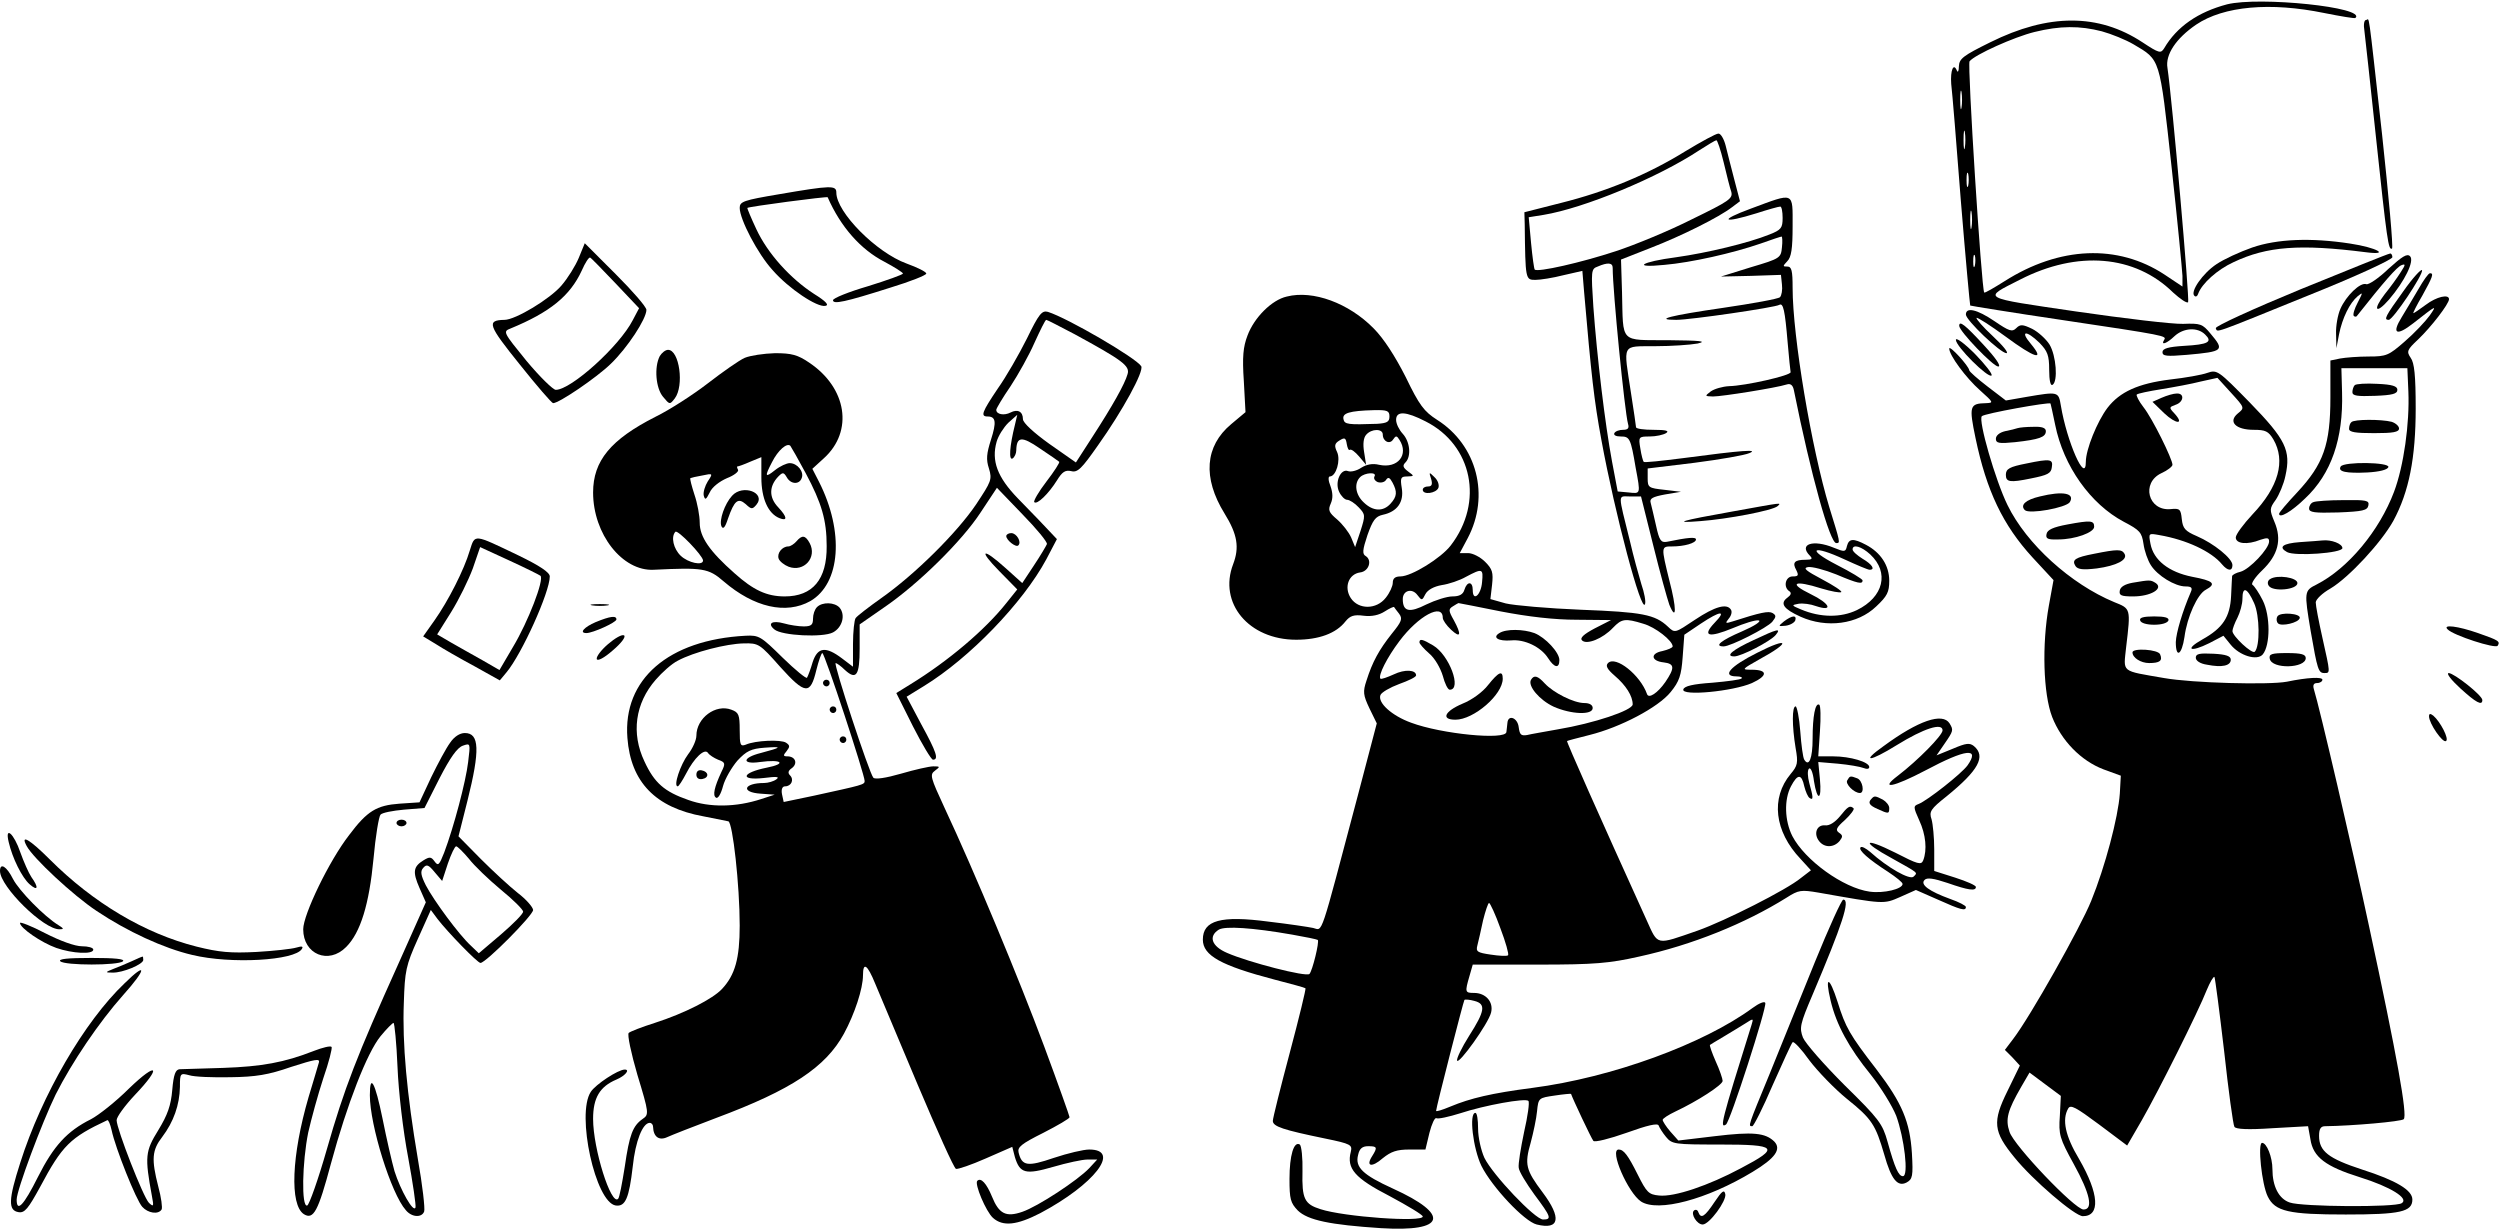 <svg width="2440" height="1200" viewBox="0 0 2440 1200" fill="none" xmlns="http://www.w3.org/2000/svg">
<path d="M2173.66 4.222C2145.37 11.702 2124.55 26.011 2112.2 47.149C2108.94 52.352 2107.32 52.027 2091.06 41.295C2048.13 13.003 1999.35 13.003 1942.44 41.295C1916.1 54.304 1912.2 57.23 1911.87 64.71C1911.87 69.263 1910.89 71.214 1909.92 68.938C1906.67 60.808 1903.41 68.613 1904.39 81.946C1905.37 89.751 1909.59 141.133 1913.82 196.417C1918.37 252.027 1922.6 297.556 1922.93 298.206C1923.58 298.531 1963.25 305.035 2011.71 312.19C2114.15 327.474 2114.8 327.8 2112.2 331.702C2108.62 337.556 2114.8 335.279 2122.28 328.125C2131.06 319.995 2144.72 319.019 2152.2 326.499C2159.67 333.653 2155.45 336.255 2131.71 337.556C2116.1 338.531 2110.57 340.157 2110.57 343.735C2110.57 347.637 2114.8 347.962 2134.31 346.336C2170.41 343.084 2171.38 342.109 2157.4 325.523C2149.59 316.092 2147.64 315.442 2130.73 316.092C2120.33 316.417 2073.82 310.889 2026.67 304.06C1931.71 290.076 1934.63 291.702 1971.71 272.84C2027.64 244.222 2083.58 248.775 2120.98 285.523C2127.8 291.702 2134.31 296.255 2135.61 294.954C2137.24 293.003 2120 96.58 2115.45 66.336C2113.17 53.328 2123.9 37.393 2143.41 24.06C2170.41 5.848 2215.94 1.946 2268.29 12.678C2284.55 15.93 2298.21 18.206 2298.86 17.556C2310.24 7.149 2205.2 -3.582 2173.66 4.222ZM2051.38 30.564C2060.81 33.166 2074.47 38.694 2082.28 43.247C2108.62 58.856 2107.64 55.279 2119.35 161.946C2125.2 214.954 2129.76 263.409 2130.08 269.263V279.67L2112.52 267.962C2066.99 238.044 2010.08 240.32 1956.42 274.466C1946.02 280.97 1937.24 286.174 1936.59 285.523C1933.98 282.271 1920 62.759 1922.28 59.832C1927.48 53.328 1965.85 36.092 1985.69 31.214C2010.73 25.035 2029.92 25.035 2051.38 30.564ZM1914.47 104.71C1913.82 108.938 1913.17 105.686 1913.17 97.556C1913.17 89.426 1913.82 86.174 1914.47 90.076C1915.12 94.304 1915.12 100.808 1914.47 104.71ZM1917.72 143.735C1917.07 147.962 1916.42 144.71 1916.42 136.58C1916.42 128.45 1917.07 125.198 1917.72 129.1C1918.37 133.328 1918.37 139.832 1917.72 143.735ZM1920.98 181.133C1920 184.385 1919.35 181.783 1919.35 175.604C1919.35 169.426 1920 166.824 1920.98 169.751C1921.63 173.003 1921.63 178.206 1920.98 181.133ZM1924.23 221.783C1923.58 226.011 1922.93 222.759 1922.93 214.629C1922.93 206.499 1923.58 203.247 1924.23 207.149C1924.88 211.377 1924.88 217.881 1924.23 221.783ZM1927.48 259.182C1926.5 262.434 1925.85 260.483 1925.85 255.279C1925.85 249.751 1926.5 247.474 1927.48 249.426C1928.13 251.702 1928.13 256.255 1927.48 259.182Z" fill="black"/>
<path d="M2307.64 29.91C2308.29 35.764 2313.5 81.618 2318.7 131.699C2329.76 235.764 2331.06 244.545 2334.63 242.593C2335.94 241.618 2331.38 191.536 2324.88 131.049C2310.57 2.919 2312.85 19.504 2309.27 19.504C2307.32 19.504 2306.67 24.382 2307.64 29.91Z" fill="black"/>
<path d="M1644.88 147.636C1608.13 170.4 1567.8 186.985 1523.58 198.042L1487.8 207.148L1488.13 219.18C1488.78 272.839 1488.78 273.164 1498.54 273.164C1503.41 273.164 1515.77 271.213 1525.85 268.611L1544.39 264.384L1546.02 284.221C1553.17 366.823 1555.77 390.562 1562.93 429.262C1576.26 502.107 1602.28 599.668 1605.53 589.587C1606.5 587.31 1604.88 578.53 1601.95 570.075C1599.35 561.294 1594.15 542.758 1590.89 528.449C1578.86 479.993 1578.86 484.546 1590.89 484.546H1601.63L1613.66 532.676C1620.16 559.018 1627.32 584.709 1629.27 590.237C1636.42 607.473 1636.42 593.489 1629.27 566.497C1621.14 533.327 1621.14 533.327 1631.87 533.327C1643.9 533.327 1655.28 530.075 1655.28 526.497C1655.28 523.896 1647.48 524.546 1626.99 528.774C1621.14 529.749 1619.51 527.798 1616.26 512.839C1614.31 503.733 1611.71 493.652 1611.06 490.725C1609.76 486.497 1613.01 484.871 1625.04 482.595L1640.65 479.993L1624.39 478.042C1609.11 476.416 1608.13 475.766 1608.13 466.985V457.229L1653.66 451.701C1679.02 448.449 1703.09 444.221 1707.32 442.27C1717.07 438.367 1701.14 439.343 1642.6 447.148C1622.11 449.749 1604.88 451.701 1604.23 450.725C1603.58 450.075 1601.95 444.221 1600.98 437.717C1599.02 426.335 1599.35 426.01 1610.08 426.01C1616.26 426.01 1623.41 424.384 1626.02 422.758C1629.59 420.481 1626.02 419.506 1613.98 419.506C1604.55 419.506 1596.75 418.53 1596.75 416.904C1596.75 415.603 1594.47 400.644 1591.87 383.733C1584.39 334.302 1582.11 338.205 1615.61 337.88C1631.22 337.88 1649.76 336.579 1656.91 335.278C1666.67 333.002 1659.51 332.351 1628.62 332.026C1580.16 331.701 1584.39 335.928 1583.09 285.197L1582.11 253.327L1611.06 241.945C1641.3 230.237 1677.72 212.026 1690.41 202.27L1698.21 196.416L1692.68 175.278C1689.76 163.896 1685.85 148.936 1684.23 142.107C1682.6 135.603 1679.35 130.075 1677.07 130.4C1674.8 130.4 1660.49 138.205 1644.88 147.636ZM1682.28 158.367C1685.2 170.725 1688.46 183.733 1689.76 187.31C1691.38 193.815 1687.48 196.416 1651.38 213.977C1629.59 225.034 1595.77 239.018 1576.91 245.197C1543.41 256.254 1500.49 266.01 1497.89 263.083C1497.24 262.432 1495.61 250.725 1494.31 237.067L1492.03 212.026L1506.34 209.749C1546.02 203.245 1618.21 173.327 1658.54 146.66C1666.67 141.457 1674.15 136.904 1675.12 136.904C1676.1 136.579 1679.35 146.335 1682.28 158.367ZM1573.98 261.457C1573.98 283.896 1585.69 401.945 1588.94 413.652C1590.24 417.88 1588.94 419.506 1584.07 419.506C1580.49 419.506 1576.59 420.806 1575.61 422.758C1574.63 424.709 1577.24 426.01 1581.79 426.01C1590.57 426.01 1591.54 427.636 1596.42 456.579C1601.3 482.595 1601.3 481.945 1589.59 480.644L1578.86 479.668L1573.33 450.4C1566.5 413.977 1558.7 348.286 1555.12 299.506C1552.85 264.384 1552.85 262.432 1559.35 260.156C1569.11 255.928 1573.98 256.254 1573.98 261.457Z" fill="black"/>
<path d="M760.326 189.586C725.529 195.44 721.952 196.741 721.952 202.919C721.952 213.976 739.513 247.797 754.147 263.732C769.757 281.619 797.399 300.155 805.529 298.529C809.431 297.879 806.505 294.302 794.472 286.822C771.383 271.862 749.269 247.472 738.212 223.732C733.009 212.675 729.106 203.245 729.431 202.919C730.732 201.619 807.155 191.537 807.805 192.513C820.488 221.456 840 243.57 863.415 255.602C873.171 260.806 881.301 266.009 881.301 266.984C881.301 267.96 866.017 273.488 847.155 279.342C828.293 284.871 813.009 291.049 813.009 293.001C813.009 297.228 824.391 294.952 869.269 280.643C888.456 274.789 904.065 268.61 904.065 266.984C904.065 265.358 895.61 261.131 884.878 257.228C855.285 246.497 816.261 207.147 816.261 187.96C816.261 180.806 811.383 180.806 760.326 189.586Z" fill="black"/>
<path d="M1708.94 203.566C1677.07 215.274 1680.98 218.526 1714.47 208.119C1725.53 204.542 1735.94 201.615 1737.56 201.615C1738.86 201.615 1739.84 206.493 1739.84 212.672C1739.84 222.428 1738.54 224.379 1726.83 228.932C1706.67 237.062 1666.34 246.818 1636.1 251.046C1601.3 255.599 1592.2 261.778 1624.39 258.526C1650.73 256.249 1691.06 247.143 1718.37 237.713C1729.11 233.81 1738.21 230.883 1738.86 230.883C1739.51 230.883 1739.84 235.761 1739.19 241.29C1738.21 251.696 1737.56 252.347 1708.94 260.802L1679.68 269.908L1708.94 269.257L1738.21 268.282L1739.19 277.713C1739.84 282.916 1738.86 288.444 1737.24 290.07C1735.61 291.696 1710.57 296.249 1681.63 300.477C1630.24 307.956 1613.66 312.184 1636.1 312.184C1649.76 312.184 1732.36 300.152 1736.59 297.55C1740.49 295.274 1742.11 303.078 1744.72 333.973C1746.02 348.932 1747.32 361.94 1747.64 363.241C1747.97 366.493 1703.41 376.574 1687.48 376.9C1681.3 377.225 1673.17 379.501 1669.59 382.103C1663.74 386.656 1663.74 386.656 1671.87 386.981C1680.65 386.981 1733.66 378.526 1743.74 375.274C1747.64 373.973 1749.92 375.924 1750.89 381.127C1767.48 463.729 1786.02 530.07 1792.2 530.07C1796.42 530.07 1796.1 529.745 1785.37 494.948C1768.13 438.038 1749.59 328.444 1749.59 280.965C1749.59 264.054 1748.62 260.152 1744.39 260.152C1739.84 260.152 1739.84 259.826 1744.39 254.948C1748.29 251.046 1749.59 242.916 1749.59 220.802C1749.59 186.656 1751.87 187.631 1708.94 203.566Z" fill="black"/>
<path d="M2198.05 241.614C2186.02 245.842 2170.41 252.997 2163.25 257.875C2149.92 266.655 2137.24 284.866 2141.79 288.769C2143.09 290.07 2144.72 289.094 2145.37 286.818C2148.94 276.736 2164.23 263.078 2179.84 255.923C2212.68 240.314 2244.88 238.037 2308.94 246.167C2333.66 249.419 2319.67 241.614 2293.66 237.712C2255.61 231.858 2222.44 233.159 2198.05 241.614Z" fill="black"/>
<path d="M564.878 251.7C561.626 259.505 554.147 271.537 547.968 278.692C536.911 291.7 503.09 312.187 492.358 312.187C474.472 312.513 476.423 317.391 507.317 355.765C523.903 376.578 538.537 393.488 539.838 393.488C545.691 393.488 582.439 368.448 596.098 355.114C612.358 339.505 630.895 311.212 630.895 302.431C630.895 299.505 617.236 283.895 600.976 267.635L570.732 237.391L564.878 251.7ZM600.651 276.415L623.74 300.805L617.561 312.513C604.553 337.879 557.399 380.48 542.439 380.48C539.838 380.48 526.829 367.797 513.821 352.187C491.057 324.22 490.732 323.57 498.212 320.643C536.911 304.708 556.423 288.773 567.805 264.057C571.057 256.578 574.634 251.049 575.935 251.374C576.911 251.7 587.968 263.082 600.651 276.415Z" fill="black"/>
<path d="M2245.53 282.268C2199.02 301.455 2161.95 318.366 2162.6 320.317C2164.55 324.544 2157.4 327.146 2252.68 288.447C2298.21 270.236 2334.96 253.325 2334.96 251.049C2334.96 249.097 2333.98 247.146 2332.68 247.471C2331.06 247.471 2292.03 263.406 2245.53 282.268Z" fill="black"/>
<path d="M2331.06 262.426C2321.63 271.532 2311.87 278.036 2309.59 277.385C2303.74 275.109 2289.76 288.767 2284.23 301.45C2281.63 307.304 2279.68 318.361 2280 325.84L2280.33 339.824L2282.93 326.166C2286.18 310.231 2293.33 295.597 2301.14 289.093C2306.34 284.865 2306.34 285.19 2301.14 295.271C2297.89 301.45 2296.26 306.979 2297.24 308.28C2298.21 309.255 2299.51 309.255 2300.16 308.605C2326.83 274.784 2339.51 260.475 2343.74 258.849C2347.97 257.223 2347.97 258.198 2343.09 265.678C2339.84 270.881 2333.01 280.312 2327.48 287.141C2315.45 302.751 2318.7 307.304 2331.71 292.345C2346.99 274.458 2356.75 254.621 2352.2 250.068C2349.27 247.141 2344.39 250.393 2331.06 262.426Z" fill="black"/>
<path d="M2345.69 284.224C2328.13 308.614 2326.18 312.191 2331.38 312.191C2335.61 312.191 2365.2 267.964 2363.9 263.736C2363.25 262.11 2354.8 271.216 2345.69 284.224Z" fill="black"/>
<path d="M2360.33 282.264C2355.45 290.719 2347.97 303.077 2344.06 309.581C2333.98 325.841 2338.86 328.443 2355.45 315.435C2378.21 297.549 2378.86 297.224 2371.38 307.955C2367.15 313.809 2356.42 325.191 2346.99 333.321C2331.38 346.98 2329.11 347.955 2311.87 347.955C2301.79 347.955 2289.11 348.931 2283.9 349.906L2274.47 351.858V387.955C2274.47 434.134 2267.64 452.996 2242.28 480.313C2232.52 490.719 2224.39 500.15 2224.39 501.451C2224.39 506.329 2236.42 499.5 2249.76 486.492C2275.45 462.427 2287.15 427.955 2285.85 383.077L2285.2 359.337H2317.4H2349.59L2350.57 382.102C2351.87 413.321 2346.02 454.947 2336.59 479.988C2322.28 518.037 2291.71 554.785 2261.14 570.394C2248.78 576.573 2248.78 577.224 2255.28 616.248C2261.79 653.646 2262.76 656.898 2268.62 656.898C2274.47 656.898 2274.47 657.224 2266.67 622.427C2263.09 606.492 2260.16 591.207 2260.16 587.955C2260.16 585.028 2266.67 578.85 2274.15 574.622C2292.36 563.89 2324.23 529.419 2335.93 508.28C2351.22 479.988 2357.72 446.817 2357.72 398.687C2357.72 366.492 2356.42 354.134 2352.85 349.256C2348.62 343.077 2349.27 341.451 2360 331.37C2372.68 319.337 2390.24 296.573 2390.24 292.02C2390.24 286.817 2378.21 289.419 2367.48 297.549C2361.3 302.102 2356.1 305.679 2355.45 305.679C2354.8 305.679 2358.7 297.874 2364.23 288.443C2374.31 270.232 2375.61 266.654 2371.71 266.654C2370.08 266.654 2365.2 273.809 2360.33 282.264Z" fill="black"/>
<path d="M1255.94 289.423C1241.3 292.675 1224.07 309.91 1217.56 327.471C1213.33 338.528 1212.36 348.284 1213.98 372.024L1215.61 402.268L1201.63 413.975C1175.94 435.439 1173.66 466.333 1195.12 501.13C1207.81 521.618 1209.76 534.301 1203.58 550.561C1188.94 588.61 1218.86 624.382 1265.04 624.382C1287.16 624.382 1304.07 618.203 1313.17 606.496C1317.72 600.967 1321.3 599.666 1331.06 600.967C1338.86 601.943 1346.02 600.317 1351.55 596.74C1356.1 593.813 1360.33 591.862 1360.65 592.512C1360.98 593.162 1363.25 596.089 1365.53 599.016C1369.11 603.894 1368.13 606.496 1358.37 618.528C1346.02 634.138 1339.51 645.845 1333.66 664.382C1330.08 675.114 1330.41 678.366 1336.59 691.374L1343.74 706.008L1325.2 776.577C1287.48 918.691 1291.38 907.959 1281.63 905.683C1277.07 904.707 1257.56 901.78 1238.05 899.504C1191.55 893.325 1173.98 898.203 1173.98 917.065C1173.98 932.675 1191.87 942.431 1243.9 956.089C1260.16 960.317 1273.5 963.894 1274.15 964.545C1274.8 964.87 1267.97 993.162 1258.86 1027.31C1249.76 1061.46 1242.28 1091.37 1242.28 1093.98C1242.28 1099.5 1252.36 1102.76 1293.33 1111.21C1318.7 1116.41 1320 1117.39 1318.37 1124.22C1314.15 1140.48 1322.28 1149.91 1356.42 1167.47C1373.98 1176.9 1388.62 1185.68 1388.62 1187.31C1388.62 1193.16 1311.55 1187.63 1288.78 1180.15C1273.17 1175.28 1270.57 1170.07 1271.22 1143.41C1271.55 1130.07 1270.24 1118.37 1268.62 1117.06C1262.76 1113.49 1258.54 1127.8 1258.54 1150.56C1258.54 1170.4 1259.51 1173.98 1266.67 1181.46C1276.42 1190.89 1297.89 1195.44 1347.97 1198.69C1411.06 1202.59 1415.94 1185.68 1359.35 1159.99C1330.08 1146.66 1322.28 1139.18 1325.53 1127.15C1326.83 1120.97 1329.76 1118.69 1335.29 1118.69C1344.07 1118.69 1344.72 1119.67 1339.19 1128.45C1332.68 1138.53 1338.86 1139.83 1349.59 1130.4C1357.72 1123.89 1363.25 1121.94 1375.61 1121.94H1391.22L1395.12 1105.68C1397.4 1096.9 1400.33 1090.4 1401.95 1091.37C1403.58 1092.35 1413.98 1090.07 1425.37 1086.5C1449.11 1078.69 1488.78 1071.54 1491.71 1074.46C1493.01 1075.76 1491.06 1089.42 1487.48 1105.03C1484.23 1120.64 1481.63 1136.25 1482.28 1139.83C1482.6 1143.41 1489.76 1155.11 1497.56 1165.85C1513.82 1187.63 1514.8 1190.24 1506.02 1190.24C1498.21 1190.24 1456.91 1146.66 1448.78 1130.07C1445.53 1122.92 1442.6 1110.24 1442.6 1101.46C1442.6 1093 1441.63 1086.17 1440 1086.17C1433.5 1086.17 1437.72 1120.97 1445.85 1137.88C1456.26 1158.69 1487.81 1192.19 1499.84 1195.11C1522.28 1200.64 1524.23 1188.61 1505.69 1163.89C1489.11 1141.78 1487.81 1136.58 1493.98 1115.11C1496.59 1105.36 1499.51 1091.7 1500.16 1084.54C1501.46 1071.54 1501.79 1071.54 1517.4 1069.26C1525.85 1067.96 1533.33 1067.31 1533.33 1067.63C1534.96 1072.51 1553.17 1111.21 1555.12 1113.49C1556.42 1115.11 1570.73 1111.54 1587.32 1105.68C1608.13 1098.2 1617.89 1095.93 1618.86 1098.53C1619.51 1100.48 1622.76 1105.68 1626.02 1109.59C1631.87 1116.74 1634.15 1117.06 1678.7 1117.06C1734.96 1117.06 1737.56 1119.99 1699.19 1140.15C1667.64 1157.06 1634.15 1168.45 1619.19 1166.82C1609.11 1165.85 1607.16 1163.89 1598.37 1146.33C1588.94 1127.47 1584.72 1121.94 1579.84 1121.94C1570.41 1121.94 1588.94 1164.22 1601.63 1172.67C1618.21 1183.41 1666.02 1170.72 1710.57 1143.73C1732.68 1130.4 1738.86 1121.62 1731.71 1114.14C1722.93 1105.68 1711.22 1104.38 1673.5 1108.93L1638.05 1113.16L1630.24 1104.38C1626.02 1099.5 1622.76 1094.3 1622.76 1093C1622.76 1091.7 1628.29 1088.12 1635.12 1084.87C1656.59 1074.79 1681.3 1058.85 1681.3 1054.95C1681.3 1053 1678.37 1044.22 1674.47 1035.76C1670.89 1027.63 1668.29 1020.15 1668.94 1019.83C1669.27 1019.5 1675.77 1015.6 1682.93 1011.37C1690.08 1007.15 1699.51 1001.29 1703.74 998.691C1711.22 993.813 1711.55 993.813 1709.59 999.992C1679.68 1095.6 1678.37 1101.46 1684.55 1097.55C1688.46 1095.28 1724.55 983.406 1722.93 978.853C1722.28 976.902 1716.75 979.179 1710.57 983.732C1662.76 1018.85 1573.33 1051.7 1495.61 1061.78C1455.61 1066.98 1435.12 1071.86 1415.61 1079.99C1407.81 1083.24 1401.63 1085.19 1401.63 1084.22C1401.63 1080.97 1428.29 977.227 1429.27 975.927C1429.92 975.276 1434.47 975.601 1439.03 976.902C1450.41 979.829 1449.43 986.658 1433.82 1011.05C1426.67 1022.43 1421.46 1033.16 1422.11 1035.11C1423.42 1039.67 1452.68 999.016 1455.29 988.284C1457.89 977.878 1450.08 969.097 1438.7 969.097C1429.92 969.097 1429.59 968.447 1434.15 952.837L1437.4 941.455H1501.46C1556.75 941.455 1570.73 940.154 1599.68 933.65C1651.71 922.268 1703.09 901.455 1743.74 876.089C1755.45 868.61 1757.72 868.284 1774.96 871.211C1839.35 882.593 1838.37 882.593 1854.63 875.439L1869.92 868.61L1891.38 878.04C1913.82 888.122 1918.7 889.423 1918.7 885.195C1918.7 883.894 1911.87 880.317 1903.42 877.39C1882.93 869.91 1873.82 863.406 1878.37 858.853C1880.65 856.252 1887.16 857.227 1900.81 861.78C1921.3 868.935 1928.46 869.91 1928.46 865.683C1928.46 864.057 1919.35 860.154 1908.29 856.577L1887.81 850.073V828.935C1887.81 817.553 1886.5 804.219 1885.2 799.666C1882.6 792.187 1884.23 789.585 1899.84 777.227C1931.06 751.862 1938.54 738.203 1926.5 728.122C1922.28 724.87 1919.02 725.195 1906.02 730.723L1890.08 737.227L1897.89 725.845C1906.67 713.162 1906.67 712.512 1902.76 706.008C1895.94 695.276 1872.52 703.081 1838.05 728.447C1815.61 744.382 1824.72 743.732 1851.38 727.146C1877.72 710.886 1895.94 705.032 1895.94 712.837C1895.94 717.715 1871.87 742.106 1852.36 757.065C1833.82 771.049 1847.81 768.447 1879.35 751.862C1919.02 730.723 1932.68 729.423 1920.33 746.984C1914.47 755.114 1880.98 781.455 1872.52 784.707C1867.32 786.658 1867.32 787.634 1873.17 800.642C1879.68 814.626 1880.98 829.585 1877.07 839.666C1875.12 844.545 1871.87 843.569 1849.76 832.187C1818.54 816.577 1815.94 821.13 1846.5 837.715C1873.17 852.675 1871.87 851.374 1867.64 855.601C1864.07 859.179 1842.28 846.821 1825.37 831.536C1821.14 827.959 1816.91 825.683 1815.94 826.984C1813.33 829.585 1823.74 838.691 1842.93 851.049C1850.73 856.252 1856.91 861.13 1856.91 862.756C1856.91 867.634 1838.7 872.187 1824.72 870.236C1799.03 866.658 1761.63 839.666 1749.27 815.927C1741.79 800.967 1741.14 780.479 1747.97 767.471C1754.47 755.114 1758.37 755.114 1760.98 767.471C1762.28 772.675 1764.55 777.878 1766.18 778.853C1770.08 781.455 1769.76 778.203 1765.85 764.219C1764.23 758.04 1763.9 751.862 1765.53 750.236C1767.16 748.61 1769.43 753.813 1770.41 762.268C1773.66 782.756 1778.21 781.13 1776.26 760.642L1774.63 743.732L1793.82 745.358C1804.23 746.333 1815.61 748.284 1818.86 749.585C1822.11 750.886 1824.39 750.561 1824.39 748.61C1824.39 743.732 1805.85 738.203 1789.27 738.203H1774.63L1776.26 713.813C1777.24 700.154 1776.91 688.447 1775.61 687.797C1771.71 685.52 1769.11 698.853 1769.11 720.967C1769.11 740.154 1765.53 748.935 1760.98 741.455C1759.68 739.504 1758.05 727.146 1757.07 713.813C1756.1 700.479 1753.82 689.423 1752.52 689.423C1748.94 689.423 1748.94 708.284 1752.52 730.073C1755.12 744.707 1754.47 747.309 1747.64 755.439C1728.13 778.853 1731.71 811.374 1757.4 838.366L1767.48 849.423L1757.72 856.902C1744.07 868.284 1683.58 898.853 1656.91 908.284C1615.61 922.593 1618.54 923.244 1607.16 898.203C1560.33 795.114 1528.78 723.894 1529.43 723.244C1529.76 722.919 1539.51 720.317 1551.22 717.39C1581.46 709.91 1618.54 690.398 1630.57 675.439C1639.03 665.032 1640.98 659.179 1642.28 641.292L1643.9 619.504L1659.84 608.772C1679.35 595.764 1685.53 595.439 1673.5 607.797C1660.81 621.13 1667.64 622.756 1691.38 613C1702.11 608.447 1713.5 604.87 1716.42 605.52C1719.68 606.171 1712.2 611.049 1700.16 616.252C1679.68 625.032 1672.52 630.886 1682.28 630.886C1689.11 630.886 1724.88 612.675 1729.76 606.821C1733.66 601.943 1733.66 600.642 1730.08 598.366C1726.18 596.089 1718.37 597.715 1691.06 606.496C1683.9 608.772 1683.58 608.447 1687.16 603.894C1689.76 600.967 1690.73 597.065 1689.43 595.114C1685.53 588.61 1673.82 591.862 1654.31 604.87C1634.8 617.878 1634.8 618.203 1627.97 611.699C1615.29 599.666 1602.6 597.39 1543.09 595.114C1510.89 593.813 1477.72 590.886 1469.59 588.935L1454.63 584.707L1456.26 570.723C1457.56 558.691 1456.59 555.439 1449.43 548.284C1444.88 543.732 1437.4 539.829 1432.85 539.829H1424.72L1432.52 525.195C1454.31 483.894 1441.63 434.463 1402.6 409.748C1389.92 401.618 1385.37 395.764 1372.03 368.122C1361.63 347.634 1350.57 330.398 1340.49 320.317C1316.42 295.927 1281.63 282.918 1255.94 289.423ZM1356.1 406.496C1356.1 411.699 1353.82 413 1344.07 413.65C1315.77 414.626 1312.2 414.301 1311.22 409.097C1309.92 403.244 1316.75 400.967 1340.81 400.317C1354.15 399.992 1356.1 400.967 1356.1 406.496ZM1391.55 411.374C1437.07 434.463 1448.46 490.073 1415.94 532.349C1406.5 544.707 1377.56 562.593 1366.83 562.593C1361.63 562.593 1359.35 564.545 1359.35 568.772C1359.35 572.024 1356.42 578.528 1352.52 583.406C1343.42 595.114 1325.85 595.114 1318.37 583.732C1311.55 573.325 1316.1 560.317 1327.48 558.691C1335.94 557.715 1339.51 546.984 1333.01 542.756C1329.43 540.805 1329.76 536.902 1334.63 522.268C1339.84 507.634 1342.44 504.057 1349.59 502.431C1363.58 499.504 1370.41 490.073 1368.13 476.414C1366.5 466.333 1367.16 465.032 1373.33 465.032C1380.49 464.707 1380.49 464.707 1374.31 460.154C1369.11 456.252 1368.78 454.301 1371.71 451.374C1377.56 445.52 1376.26 431.211 1369.11 423.406C1365.53 419.504 1362.6 413.65 1362.6 409.748C1362.6 400.967 1372.03 401.292 1391.55 411.374ZM1349.59 424.057C1349.59 430.886 1356.42 434.138 1359.68 428.935C1362.28 425.032 1363.25 425.032 1365.85 429.26C1375.29 443.894 1364.23 457.553 1346.02 453.65C1339.51 452.024 1333.66 453.325 1328.46 456.577C1324.23 459.504 1318.37 460.805 1315.77 459.829C1308.62 456.902 1302.44 470.561 1306.99 479.992C1308.94 484.219 1312.52 487.797 1314.8 487.797C1317.07 487.797 1322.28 491.049 1326.18 495.276C1332.68 502.105 1332.68 503.081 1327.81 518.366L1322.6 533.975L1318.7 524.545C1316.42 519.341 1310.24 511.536 1305.04 506.984C1296.91 500.154 1295.94 497.878 1298.86 491.374C1301.14 486.171 1300.81 480.967 1298.54 474.463C1296.26 468.935 1296.26 465.032 1297.89 465.032C1304.07 465.032 1308.62 449.097 1305.04 441.292C1302.11 435.114 1302.44 432.837 1307.32 429.91C1312.52 426.658 1313.5 427.309 1314.47 433.488C1315.12 437.39 1316.42 439.992 1317.4 439.016C1318.7 438.04 1322.6 440.967 1326.5 445.52L1333.33 453.65L1331.38 441.292C1330.08 433.488 1330.73 427.309 1333.33 424.382C1338.54 418.203 1349.59 418.203 1349.59 424.057ZM1341.46 465.032C1340.49 466.984 1341.79 469.26 1344.72 470.561C1347.97 471.536 1351.55 470.561 1352.85 468.284C1354.8 465.358 1356.42 466.008 1359.03 470.886C1363.9 479.992 1363.58 484.545 1357.07 491.699C1349.92 499.504 1340.16 499.179 1331.06 490.398C1322.93 482.919 1321.3 471.862 1327.48 465.683C1332.03 461.13 1344.39 460.479 1341.46 465.032ZM1446.5 568.122C1445.53 580.805 1437.4 587.634 1437.4 575.927C1437.4 567.146 1431.87 567.146 1429.27 575.601C1427.97 580.154 1424.39 582.105 1417.56 582.105C1412.36 582.105 1400.98 585.683 1392.2 589.91C1375.61 598.366 1369.11 597.065 1369.11 584.707C1369.11 576.252 1378.21 573.65 1383.42 580.805C1387.64 586.333 1387.97 586.333 1391.22 579.829C1393.5 575.601 1399.68 572.349 1407.16 571.049C1413.98 570.073 1424.72 566.496 1430.89 562.919C1446.83 554.463 1447.81 554.788 1446.5 568.122ZM1464.72 596.74C1491.71 601.943 1517.07 604.87 1538.86 604.87L1572.36 605.195L1556.42 613.325C1545.37 619.179 1541.79 622.756 1544.07 625.032C1548.62 629.585 1564.23 623.406 1574.31 612.675C1582.76 603.894 1586.02 603.244 1603.9 608.772C1615.61 612.024 1632.52 625.358 1632.52 630.886C1632.52 632.187 1627.97 634.138 1622.44 635.439C1610.41 637.715 1611.38 645.195 1623.74 646.496C1634.47 647.797 1634.8 651.699 1625.37 665.683C1617.89 676.414 1609.11 682.268 1607.48 677.39C1600.98 658.853 1576.91 639.666 1569.43 647.146C1566.83 649.748 1568.46 653 1575.94 659.504C1586.99 668.935 1593.5 679.341 1593.5 687.471C1593.5 693.325 1555.45 706.008 1520.33 711.862C1507.97 714.138 1494.31 716.414 1490.41 717.39C1484.55 718.366 1483.25 717.065 1482.28 709.91C1481.3 700.479 1471.87 696.902 1471.22 705.683C1470.89 708.284 1470.57 712.512 1470.24 714.463C1469.59 722.593 1406.83 716.414 1377.24 705.358C1358.37 698.528 1344.39 685.845 1347.32 678.366C1348.29 675.764 1356.75 670.886 1365.53 667.634C1374.63 664.382 1382.11 660.805 1382.11 659.179C1382.11 653.65 1371.06 653 1360.33 658.203C1353.82 661.13 1348.29 663.081 1347.32 662.431C1344.72 659.504 1353.82 641.618 1365.85 625.683C1384.39 600.967 1408.13 588.284 1408.13 602.919C1408.13 605.195 1411.71 610.398 1416.26 614.626C1425.69 623.406 1426.67 619.504 1418.86 605.195C1413.66 596.089 1413.66 594.463 1417.89 591.862C1420.49 590.236 1423.09 588.61 1423.42 588.61C1423.74 588.61 1442.28 592.187 1464.72 596.74ZM1464.39 906.008C1469.59 919.666 1472.85 931.374 1471.87 932.349C1470.89 933.325 1463.42 933 1454.96 931.699C1441.63 929.748 1440.33 928.772 1441.95 922.593C1442.93 918.691 1445.53 907.634 1447.48 898.203C1449.76 889.097 1452.36 881.292 1453.33 881.292C1454.31 881.292 1459.51 892.349 1464.39 906.008ZM1261.14 912.187C1274.15 914.463 1285.2 916.74 1286.18 917.39C1287.81 919.341 1280.98 947.309 1278.05 950.561C1275.12 953.813 1218.54 939.179 1197.72 930.073C1182.44 923.569 1179.19 913.813 1189.59 907.309C1195.77 903.732 1222.11 905.358 1261.14 912.187Z" fill="black"/>
<path d="M1396.75 467.305C1398.37 472.833 1397.4 474.784 1393.82 474.784C1390.89 474.784 1388.62 476.085 1388.62 478.036C1388.62 483.24 1401.63 481.614 1403.9 476.085C1404.88 473.158 1403.25 468.605 1400 465.679C1394.8 460.475 1394.47 460.475 1396.75 467.305Z" fill="black"/>
<path d="M1463.42 617.879C1456.26 622.107 1462.11 626.009 1474.8 625.034C1487.81 623.733 1503.74 631.213 1510.89 642.27C1517.07 652.026 1521.95 652.676 1521.95 644.221C1521.95 636.741 1508.29 622.107 1497.56 617.879C1486.83 613.977 1469.92 613.652 1463.42 617.879Z" fill="black"/>
<path d="M1385.37 626.985C1385.37 628.286 1389.59 633.164 1394.8 637.717C1400.33 642.27 1405.85 652.026 1408.13 659.506C1410.08 666.985 1413.01 673.164 1414.96 673.164C1426.99 673.164 1414.63 639.343 1398.7 629.912C1388.29 623.733 1385.37 623.083 1385.37 626.985Z" fill="black"/>
<path d="M1452.36 668.612C1447.16 675.442 1436.42 683.247 1427.32 686.824C1409.76 694.304 1406.18 702.434 1420.49 702.434C1438.37 702.434 1466.67 678.043 1466.67 662.434C1466.67 653.978 1462.77 655.604 1452.36 668.612Z" fill="black"/>
<path d="M1494.31 663.401C1490.73 669.255 1502.44 683.239 1516.42 689.743C1533.33 697.222 1554.47 698.198 1554.47 691.044C1554.47 688.117 1551.54 686.166 1546.34 686.166C1535.94 686.166 1516.1 676.084 1507.64 666.979C1500.81 659.499 1497.24 658.523 1494.31 663.401Z" fill="black"/>
<path d="M1002.28 330.395C994.471 346.005 981.788 368.119 973.658 379.501C958.374 402.265 956.748 406.493 963.902 406.493C972.032 406.493 972.683 412.021 967.154 429.257C962.926 442.59 962.276 448.444 965.203 457.224C968.455 467.956 967.479 469.907 952.845 492.021C934.309 519.663 893.008 560.639 860.162 583.728C847.804 592.509 836.422 601.289 835.122 603.241C833.821 604.867 832.52 616.574 832.52 628.606V650.72L821.788 642.59C805.853 630.558 798.048 631.533 793.17 646.167C791.219 652.997 788.617 659.826 787.642 661.452C786.991 662.753 776.26 653.972 763.902 641.94C742.764 621.127 740.813 619.826 727.804 620.476C652.357 624.379 607.804 663.078 612.357 720.314C615.609 763.241 639.674 788.281 686.504 796.737C697.886 799.013 708.943 801.289 710.894 801.615C715.122 802.915 721.951 864.054 721.951 903.403C721.951 935.598 717.398 951.533 704.715 965.192C695.609 974.948 668.292 988.932 639.024 998.363C626.666 1002.26 614.959 1006.82 613.658 1008.12C612.032 1009.42 615.935 1027.96 622.113 1049.09C633.496 1086.49 633.496 1087.79 627.317 1092.02C617.561 1098.85 614.309 1107.31 609.756 1138.85C607.154 1155.11 604.552 1169.09 603.252 1170.07C596.422 1176.9 578.861 1121.29 578.861 1092.02C578.861 1071.53 585.365 1060.48 601.626 1053.65C610.081 1050.07 615.284 1043.89 609.756 1043.89C603.252 1043.89 581.138 1058.53 576.585 1065.68C562.276 1087.47 581.138 1173.65 600.975 1176.57C610.406 1177.87 613.983 1169.42 617.561 1138.53C620.162 1113.48 627.317 1095.92 634.146 1095.92C636.097 1095.92 637.398 1097.87 637.398 1099.83C637.723 1109.58 643.252 1113.48 651.056 1109.91C655.284 1107.96 676.748 1099.5 699.187 1091.05C772.357 1063.73 805.853 1041.61 823.739 1008.77C834.146 989.582 842.276 964.867 842.276 951.858C842.276 938.525 846.504 941.127 854.309 960.314C858.211 969.419 876.748 1013.65 895.609 1058.53C914.471 1103.08 931.056 1140.15 933.008 1140.8C934.634 1141.45 947.967 1136.9 961.951 1130.72L987.967 1119.34L990.569 1129.42C995.447 1145.35 1000.98 1146.66 1027.97 1138.85C1041.3 1134.95 1056.26 1131.7 1061.46 1131.7H1070.89L1063.09 1140.15C1052.03 1151.86 1013.01 1177.55 997.723 1182.75C981.788 1188.28 974.959 1184.7 968.13 1167.79C962.926 1155.11 957.398 1148.93 953.821 1152.51C950.894 1155.44 962.276 1182.43 969.105 1188.61C978.861 1197.39 992.52 1195.76 1015.28 1184.05C1067.97 1156.09 1094.63 1121.94 1063.09 1121.94C1057.56 1121.94 1042.28 1125.52 1028.62 1130.07C1002.93 1138.85 997.398 1138.2 994.146 1124.87C992.845 1119.66 996.748 1116.41 1018.21 1105.68C1032.19 1098.53 1043.9 1091.7 1043.9 1090.4C1043.9 1089.42 1032.85 1058.2 1019.19 1021.45C994.471 955.11 951.219 851.045 921.951 788.606C907.967 758.363 907.317 756.086 912.52 752.184C917.723 748.281 917.723 747.956 910.894 747.956C906.991 747.956 892.683 751.208 879.349 755.111C864.715 759.338 853.983 760.964 852.357 759.013C848.455 754.785 813.008 647.143 815.609 647.143C816.585 647.143 820.813 650.07 824.715 653.972C835.772 664.054 839.024 659.176 839.024 632.834V609.419L862.439 593.159C895.935 570.395 938.861 528.119 957.073 500.151L973.008 476.086L997.723 501.777C1011.71 516.086 1022.44 529.094 1021.79 531.045C1021.14 532.672 1015.61 542.102 1009.11 551.859L997.723 569.094L981.463 554.46C958.699 533.972 954.471 536.249 975.284 557.387L992.845 575.273L982.439 588.281C961.626 614.623 925.528 645.192 888.455 667.956L874.796 676.411L891.057 708.932C900.162 726.818 908.943 741.452 910.569 741.452C916.422 741.452 914.146 734.298 899.187 706.98L884.878 679.989L901.788 669.582C946.341 642.265 998.374 588.281 1021.14 546.005L1031.54 526.167L1014.31 507.956C1004.55 497.875 995.122 488.119 993.496 486.493C973.333 465.68 967.479 449.745 972.683 431.208C974.309 425.354 979.512 417.224 984.065 412.671L992.845 404.867L990.569 414.623C985.365 435.436 984.39 449.745 988.292 447.468C990.243 446.167 991.87 442.59 991.87 439.663C992.195 426.005 997.073 425.354 1014.96 437.712C1024.72 444.216 1033.17 450.07 1033.82 450.72C1034.47 451.371 1028.94 460.151 1021.14 470.232C1013.66 479.989 1008.45 489.094 1009.43 490.07C1012.03 492.997 1023.41 481.94 1031.54 468.932C1036.75 460.476 1039.67 458.525 1045.53 459.826C1051.71 461.452 1055.61 457.55 1071.54 434.785C1095.61 400.964 1116.75 362.265 1113.82 357.387C1108.62 349.257 1042.28 310.558 1022.76 304.379C1016.91 302.753 1013.98 306.33 1002.28 330.395ZM1048.78 326.167C1095.28 351.533 1103.09 357.062 1100.49 365.192C1097.89 374.623 1085.85 396.086 1066.02 426.655L1050.08 451.371L1024.06 433.159C1009.11 422.428 998.374 412.671 998.374 409.094C998.374 401.615 993.17 399.013 986.341 402.59C980.162 405.842 972.357 404.541 972.357 399.989C972.357 398.688 978.536 388.281 986.341 376.899C993.821 365.517 1004.55 346.33 1009.76 334.297C1015.28 322.265 1020.16 312.184 1021.14 312.184C1022.11 312.184 1034.47 318.688 1048.78 326.167ZM761.626 651.045C786.016 678.037 790.894 678.363 796.748 653.972C799.024 644.867 801.626 637.387 802.601 637.387C804.878 637.387 843.902 756.086 843.902 762.265C843.902 765.842 841.951 766.167 794.471 776.574L764.878 782.753L763.252 775.273C762.276 770.395 763.577 767.468 766.178 767.468C772.357 767.468 775.284 760.964 771.057 756.737C768.78 754.46 769.105 752.184 773.008 749.582C778.861 745.029 776.26 738.2 768.455 738.2C764.227 738.2 764.227 737.224 767.804 732.997C771.057 728.769 771.057 727.468 767.154 724.867C762.276 721.615 737.235 722.59 727.804 726.818C722.601 728.769 721.951 727.143 721.951 712.509C721.951 697.55 720.975 695.273 713.821 692.672C698.536 686.818 679.674 700.802 679.674 718.037C679.674 722.265 676.097 730.395 671.544 736.249C664.065 746.33 656.91 767.468 661.463 767.468C662.439 767.468 666.016 761.94 669.593 755.111C677.398 739.826 687.804 729.745 691.057 734.948C692.357 736.899 696.91 739.826 700.813 741.452C707.967 744.054 708.292 745.029 704.065 753.485C697.235 768.119 695.284 776.574 698.861 778.525C700.813 779.826 703.739 774.623 705.691 767.143C707.642 759.989 714.146 748.932 719.674 742.428C728.455 732.997 733.008 730.72 746.341 729.745C764.227 728.444 763.252 729.419 742.439 734.948C724.227 739.501 723.902 746.33 741.788 743.728C763.252 740.802 768.13 745.354 748.292 749.257C723.902 754.135 721.626 761.94 745.365 759.338C758.048 757.712 761.3 758.037 757.723 760.639C755.122 762.59 749.593 764.216 745.691 764.216C725.853 764.216 722.601 773.322 742.439 774.623L756.097 775.598L743.089 779.826C718.374 787.956 692.683 788.281 671.87 780.802C648.455 772.672 638.699 764.216 628.943 743.078C615.935 715.761 619.837 686.493 640 663.403C646.178 656.249 655.609 647.793 661.463 644.867C677.073 636.411 708.943 628.281 725.853 627.956C740.487 627.631 741.463 628.281 761.626 651.045Z" fill="black"/>
<path d="M803.252 666.662C803.252 668.288 804.878 669.914 806.504 669.914C808.456 669.914 809.757 668.288 809.757 666.662C809.757 664.711 808.456 663.41 806.504 663.41C804.878 663.41 803.252 664.711 803.252 666.662Z" fill="black"/>
<path d="M809.756 692.674C809.756 694.3 811.382 695.926 813.008 695.926C814.959 695.926 816.26 694.3 816.26 692.674C816.26 690.723 814.959 689.422 813.008 689.422C811.382 689.422 809.756 690.723 809.756 692.674Z" fill="black"/>
<path d="M819.512 721.939C819.512 723.565 821.138 725.191 822.764 725.191C824.716 725.191 826.017 723.565 826.017 721.939C826.017 719.988 824.716 718.687 822.764 718.687C821.138 718.687 819.512 719.988 819.512 721.939Z" fill="black"/>
<path d="M679.674 756.088C679.674 759.34 681.951 760.966 685.528 760.316C692.357 759.015 691.707 753.161 684.878 751.86C681.626 751.21 679.674 752.836 679.674 756.088Z" fill="black"/>
<path d="M1918.7 306.988C1918.7 312.516 1952.52 344.711 1958.37 344.711C1960.65 344.386 1954.8 337.231 1945.04 328.126C1935.61 319.345 1928.45 311.215 1929.11 310.24C1930.08 309.589 1942.76 317.719 1957.4 328.451C1986.02 349.589 1996.42 352.841 1982.11 335.605C1971.06 322.597 1977.56 321.947 1990.57 334.63C1998.37 342.76 2000 346.662 2000 360.971C2000 371.378 2001.3 376.906 2003.25 375.605C2008.78 372.353 2006.83 346.988 2000.32 336.256C1997.07 331.053 1989.27 323.898 1983.41 320.971C1973.98 316.418 1971.71 316.418 1967.8 320.321C1963.9 324.223 1960.98 323.248 1946.67 313.492C1929.43 301.784 1918.7 299.508 1918.7 306.988Z" fill="black"/>
<path d="M1912.19 318.048C1912.19 323.251 1945.37 357.723 1950.24 357.723C1953.5 357.723 1948.29 349.918 1936.26 336.91C1917.72 316.747 1912.19 312.519 1912.19 318.048Z" fill="black"/>
<path d="M1908.94 331.698C1908.94 338.202 1940.49 369.421 1943.74 366.494C1945.04 365.194 1937.56 355.763 1927.48 345.356C1916.75 334.625 1908.94 329.096 1908.94 331.698Z" fill="black"/>
<path d="M1902.44 340.159C1902.44 346.663 1918.7 368.777 1932.68 381.135C1945.69 392.842 1946.02 393.167 1938.21 393.492C1922.28 393.818 1921.63 396.419 1928.13 427.639C1938.86 479.021 1954.8 512.517 1983.74 544.061L2004.23 566.175L1999.67 591.216C1992.85 628.939 1994.15 677.07 2002.93 699.834C2012.03 722.923 2030.89 742.435 2053.01 750.891L2069.92 757.07L2068.94 774.631C2067.32 797.72 2054.63 845.85 2040.98 879.346C2030.57 905.037 1981.79 991.866 1964.88 1013.98L1956.75 1024.71L1964.23 1032.19L1971.38 1040L1959.35 1064.71C1944.39 1094.96 1945.37 1104.39 1966.18 1129.75C1983.74 1151.54 2025.04 1186.99 2032.85 1186.99C2050.08 1186.99 2048.78 1165.2 2029.27 1131.38C2015.61 1108.61 2012.36 1092.68 2018.54 1081.95C2020.81 1077.72 2026.02 1080.65 2048.78 1097.56L2076.1 1118.05L2090.41 1093.33C2106.99 1064.39 2145.69 986.988 2153.82 966.175C2157.07 958.37 2160.33 952.842 2161.3 953.492C2161.95 954.468 2166.18 986.988 2170.73 1025.69C2174.96 1064.39 2179.51 1097.88 2180.81 1099.83C2182.44 1102.11 2193.82 1102.76 2217.89 1101.13L2252.68 1099.18L2254.96 1111.87C2257.56 1129.43 2269.92 1138.53 2303.09 1148.94C2333.33 1158.37 2351.54 1169.75 2344.07 1174.31C2337.89 1178.53 2246.5 1177.88 2234.8 1173.65C2224.06 1170.08 2217.89 1157.72 2217.89 1141.13C2217.89 1129.43 2212.36 1115.44 2207.8 1115.44C2203.25 1115.44 2207.48 1156.09 2213.33 1167.8C2220.49 1182.44 2233.82 1185.36 2289.43 1185.36C2342.76 1185.36 2354.47 1182.76 2354.47 1170.73C2354.47 1161.62 2338.86 1152.19 2305.37 1141.46C2272.52 1130.73 2263.41 1123.57 2263.41 1108.61C2263.41 1101.79 2265.04 1099.18 2269.27 1099.18C2295.93 1098.86 2343.74 1094.63 2346.02 1092.35C2349.92 1088.78 2339.51 1030.89 2312.2 904.061C2295.93 827.964 2264.07 691.053 2258.21 672.192C2257.24 668.614 2258.21 666.663 2261.46 666.663C2264.39 666.663 2266.67 665.037 2266.67 663.411C2266.67 660.484 2252.36 661.135 2231.87 665.362C2214.63 668.614 2139.51 666.663 2112.2 661.785C2069.27 654.305 2072.52 656.907 2075.12 631.541C2079.67 593.492 2079.67 594.143 2063.41 587.639C2021.14 570.078 1977.89 531.053 1959.35 493.005C1947.64 469.265 1930.41 409.752 1934.31 406.175C1936.91 403.574 2000 392.191 2001.3 393.818C2001.63 394.468 2003.58 403.899 2005.85 414.631C2013.98 454.956 2040.33 492.029 2072.85 509.265C2088.46 517.395 2090.41 519.671 2092.03 530.728C2093.01 537.883 2096.26 546.988 2099.19 551.541C2105.69 561.948 2122.93 572.354 2133.01 572.354C2138.86 572.354 2140.16 573.655 2138.21 577.883C2130.08 596.744 2123.9 617.557 2123.58 626.663C2123.58 642.923 2129.43 639.346 2132.03 621.785C2134.63 601.948 2144.72 579.834 2152.85 575.606C2163.58 569.752 2160.33 566.826 2139.51 562.923C2116.75 558.37 2101.79 546.663 2098.86 530.728C2096.91 520.322 2096.91 520.322 2107.64 522.273C2133.98 526.826 2158.37 538.208 2168.78 550.891C2174.31 557.395 2178.86 557.72 2178.86 551.541C2178.86 545.037 2160.65 530.403 2144.06 523.248C2132.68 518.37 2130.41 515.769 2129.43 506.663C2128.46 496.907 2127.48 495.931 2118.37 496.907C2096.59 498.858 2089.43 471.216 2109.59 461.785C2115.45 459.183 2120.33 455.281 2120.33 453.655C2120.33 448.126 2100.81 408.452 2092.03 397.395C2087.48 391.541 2084.55 385.687 2085.53 385.037C2086.5 384.061 2097.24 381.785 2109.59 379.834C2121.63 377.883 2139.19 374.631 2147.97 372.354L2164.23 368.777L2177.56 383.411C2190.89 398.045 2190.89 398.045 2184.06 403.574C2174.31 411.704 2182.11 419.509 2199.67 419.509C2211.06 419.509 2213.98 420.809 2218.86 428.939C2230.89 449.752 2224.06 475.118 2198.37 502.11C2189.59 511.541 2182.11 521.622 2182.11 524.549C2182.11 530.728 2193.17 532.029 2206.18 526.826C2213.01 524.549 2214.63 524.874 2214.63 528.452C2214.63 535.606 2195.45 555.769 2186.67 558.045C2182.44 559.021 2178.86 560.972 2178.54 562.273C2178.54 563.248 2177.89 572.029 2177.56 581.46C2176.59 602.273 2169.43 613.005 2149.59 624.061C2131.71 634.143 2137.56 637.07 2156.42 627.639L2170.08 620.484L2176.91 628.939C2185.69 639.996 2202.93 645.2 2208.46 638.696C2215.93 629.59 2215.93 600.972 2208.46 586.013C2204.88 578.858 2200.33 572.029 2198.37 570.728C2196.75 569.752 2200.98 563.248 2207.8 556.744C2223.41 541.785 2227.32 526.826 2219.84 509.265C2214.96 497.557 2214.96 496.257 2221.14 487.801C2224.39 482.923 2228.94 472.517 2230.57 464.387C2236.1 439.671 2230.89 428.939 2195.77 392.842C2165.2 361.622 2163.9 360.647 2154.47 363.899C2149.27 365.85 2132.68 368.777 2118.05 370.403C2086.83 374.305 2068.94 382.435 2056.91 398.045C2046.83 411.378 2035.77 438.696 2035.77 450.728C2035.77 473.167 2017.24 431.216 2011.38 395.769C2009.11 382.11 2008.78 382.11 1978.21 387.313L1957.72 390.891L1939.84 377.232C1930.08 369.752 1921.95 362.598 1921.95 361.297C1921.63 357.395 1902.76 336.582 1902.44 340.159ZM2200 588.614C2205.53 600.647 2205.85 630.891 2200.65 636.094C2198.05 638.696 2178.86 620.809 2178.86 615.931C2178.86 613.98 2181.14 607.801 2183.74 602.923C2186.34 597.72 2188.62 589.59 2188.62 584.387C2188.62 572.029 2193.17 573.33 2200 588.614ZM2010.41 1089.1C2009.11 1107.31 2010.08 1110.89 2024.06 1136.26C2040 1165.2 2043.25 1180.48 2033.5 1180.48C2025.04 1180.48 1965.53 1118.05 1961.3 1104.71C1957.07 1092.35 1959.35 1083.9 1972.68 1060.81L1980.81 1046.83L1996.1 1058.21L2011.38 1069.59L2010.41 1089.1Z" fill="black"/>
<path d="M643.902 347.629C638.374 358.361 640 378.849 647.154 387.304C653.658 395.109 653.658 395.109 658.536 388.93C667.967 376.573 663.089 341.451 652.032 341.451C649.43 341.451 645.853 344.377 643.902 347.629Z" fill="black"/>
<path d="M726.83 349.259C721.627 351.536 705.366 362.918 691.057 373.975C676.748 385.031 653.659 399.991 639.675 406.82C596.098 428.934 578.862 449.747 578.862 480.641C578.862 521.292 607.48 557.714 638.049 556.088C685.854 553.812 691.383 554.462 706.342 567.471C735.935 592.836 767.155 599.991 790.895 586.658C820.488 569.422 824.066 519.015 799.35 470.235L792.846 457.552L804.228 447.145C833.171 420.804 826.667 378.527 789.594 353.812C778.537 346.332 772.683 344.706 756.423 344.706C745.366 345.031 732.358 346.983 726.83 349.259ZM786.342 461.779C801.952 491.048 806.83 507.633 806.83 532.999C807.155 565.519 793.171 582.105 765.854 582.105C748.293 582.105 735.285 575.926 717.074 559.666C692.358 537.877 682.927 523.893 682.927 510.235C682.927 503.405 680.651 491.048 677.724 482.592C675.122 474.462 673.171 467.308 673.822 466.658C674.472 466.332 679.675 465.031 685.529 464.056C695.935 461.779 695.935 462.105 690.732 469.91C688.131 474.137 686.179 480.316 686.83 483.568C688.131 488.446 689.106 487.796 692.683 480.641C694.96 475.438 702.114 469.91 709.594 466.658C716.423 464.056 721.301 460.153 720.326 458.527C719.35 456.576 719.025 455.275 719.675 455.275C720.651 455.275 726.179 453.324 732.033 450.723L743.09 446.17V466.007C743.09 486.495 749.594 501.129 760.651 505.682C768.781 508.934 768.456 504.706 759.675 495.275C750.244 485.519 750.57 474.462 759.675 465.031C763.903 460.804 764.879 460.804 767.805 465.682C771.708 472.836 780.163 473.162 782.44 466.658C785.041 460.479 778.212 452.023 770.732 452.023C767.805 452.023 761.301 454.95 756.423 458.853C746.667 466.658 746.017 465.357 753.496 451.048C759.35 439.34 768.131 431.861 771.383 435.113C772.358 436.414 779.188 448.446 786.342 461.779ZM686.179 546.983C686.179 552.511 671.545 549.259 664.391 542.43C657.236 535.601 654.635 523.893 659.188 519.015C661.464 516.739 685.854 542.105 686.179 546.983Z" fill="black"/>
<path d="M714.472 483.894C707.318 491.699 701.789 507.634 704.066 513.487C705.692 517.065 707.643 515.113 710.57 506.008C716.749 488.447 720.326 485.52 727.805 492.024C733.334 497.227 734.31 497.227 738.212 492.674C747.968 480.967 724.879 472.187 714.472 483.894Z" fill="black"/>
<path d="M777.236 528.443C774.959 531.044 771.382 533.321 769.431 533.321C763.252 533.321 758.049 540.15 760 545.353C760.975 547.955 765.528 551.532 769.756 553.158C784.715 558.687 797.723 544.053 790.244 530.069C786.016 522.264 782.764 521.939 777.236 528.443Z" fill="black"/>
<path d="M2298.21 375.933C2296.91 377.234 2295.94 380.486 2295.94 382.762C2295.94 386.339 2300.81 386.99 2318.05 386.339C2334.96 385.689 2339.84 384.388 2339.84 380.486C2339.84 376.909 2334.96 375.283 2320.33 374.632C2309.27 373.982 2299.51 374.632 2298.21 375.933Z" fill="black"/>
<path d="M2109.59 388.287L2100.81 392.189L2112.2 403.246C2123.9 414.303 2132.36 414.628 2122.28 403.571C2116.75 397.718 2117.07 397.392 2123.25 395.116C2131.38 392.514 2132.36 383.734 2124.55 384.059C2121.3 384.059 2114.8 386.01 2109.59 388.287Z" fill="black"/>
<path d="M2294.96 412.022C2293.66 412.998 2292.68 415.925 2292.68 418.526C2292.68 421.778 2298.86 422.754 2317.07 422.754C2335.61 422.754 2341.46 421.778 2341.46 418.201C2341.46 415.925 2338.21 412.998 2334.31 411.697C2324.23 409.095 2297.56 409.095 2294.96 412.022Z" fill="black"/>
<path d="M1969.11 417.881C1967.48 418.532 1961.95 419.833 1957.07 420.808C1951.54 422.109 1947.97 425.036 1947.97 428.288C1947.97 432.516 1950.89 433.166 1966.83 431.54C1990.24 428.938 1996.75 426.662 1996.75 420.808C1996.75 417.556 1992.84 416.255 1984.71 416.581C1977.89 416.581 1971.06 417.231 1969.11 417.881Z" fill="black"/>
<path d="M1977.89 452.351C1961.3 455.603 1957.72 457.554 1957.72 463.408C1957.72 470.562 1961.63 471.213 1982.11 466.985C1998.37 463.733 2001.95 462.107 2002.6 455.928C2003.9 448.123 2001.3 447.473 1977.89 452.351Z" fill="black"/>
<path d="M2284.55 455.273C2281.3 460.476 2290.08 462.102 2310.57 461.126C2322.28 460.476 2330.08 458.525 2331.06 455.923C2332.68 451.045 2287.8 450.395 2284.55 455.273Z" fill="black"/>
<path d="M1990.89 484.54C1976.91 487.792 1971.38 492.995 1976.26 497.873C1980.49 502.101 2016.58 495.597 2020.16 490.068C2025.37 481.288 2013.33 479.012 1990.89 484.54Z" fill="black"/>
<path d="M2257.89 490.074C2255.61 490.724 2253.66 493.651 2253.66 496.253C2253.66 500.155 2258.86 500.806 2281.95 500.155C2306.02 499.18 2310.57 498.204 2311.54 493.326C2312.52 488.448 2309.92 487.798 2287.15 488.123C2273.17 488.123 2259.84 489.098 2257.89 490.074Z" fill="black"/>
<path d="M1691.06 499.179C1639.68 508.284 1631.55 510.886 1659.51 508.61C1686.18 506.658 1730.41 498.203 1734.96 493.975C1738.54 490.398 1741.46 490.073 1691.06 499.179Z" fill="black"/>
<path d="M2017.89 511.863C2003.9 514.465 1998.05 517.067 1997.4 521.294C1996.42 525.847 1998.7 526.823 2008.78 526.498C2025.37 526.498 2043.9 519.668 2043.9 514.14C2043.9 507.961 2040.65 507.636 2017.89 511.863Z" fill="black"/>
<path d="M982.114 523.241C982.114 527.144 991.545 534.623 993.821 532.347C997.398 529.095 992.195 520.314 986.992 520.314C984.39 520.314 982.114 521.615 982.114 523.241Z" fill="black"/>
<path d="M458.537 537.225C453.009 556.087 437.399 586.656 424.065 605.518L413.009 621.128L425.366 628.608C431.87 632.835 448.781 642.591 462.765 650.071L487.805 664.055L494.309 656.25C509.269 638.364 536.586 577.876 536.586 562.591C536.586 558.689 526.83 552.185 506.017 542.103C461.789 520.965 463.74 520.965 458.537 537.225ZM527.48 561.941C531.383 565.518 515.448 606.819 500.813 631.209L487.48 653.973L470.57 644.217C461.139 639.014 447.48 631.209 440 626.982L426.667 619.177L440.326 597.388C447.805 585.356 457.236 566.169 461.464 554.786L468.618 533.973L496.911 546.982C512.521 554.136 526.179 560.965 527.48 561.941Z" fill="black"/>
<path d="M1802.6 533C1801.3 538.854 1800.33 538.854 1789.92 534.626C1769.43 526.171 1755.12 531.049 1766.5 542.431C1769.43 545.358 1768.46 546.333 1762.28 546.333C1751.55 546.333 1748.94 548.935 1753.17 556.415C1755.77 561.618 1755.12 562.594 1749.59 562.594C1742.44 562.594 1740.16 573.325 1746.67 577.228C1748.62 578.854 1747.97 580.805 1744.39 583.407C1736.91 588.935 1740.81 594.463 1757.4 601.943C1782.76 613.325 1813.01 609.423 1831.22 591.862C1841.95 581.781 1843.9 577.878 1843.9 566.821C1843.9 551.862 1835.45 539.179 1821.14 531.699C1808.78 525.195 1804.55 525.52 1802.6 533ZM1825.37 541.13C1844.23 558.691 1838.37 582.756 1812.36 595.439C1796.75 602.919 1776.91 602.919 1757.72 594.789C1748.29 590.886 1748.29 590.561 1755.45 589.26C1759.68 588.61 1767.15 589.585 1772.36 591.537C1789.92 597.39 1786.02 588.935 1767.15 579.829C1745.04 569.098 1750.89 565.846 1777.56 574.301C1787.32 577.228 1796.1 578.854 1797.07 577.878C1798.05 576.903 1789.59 571.374 1778.54 565.52C1762.6 557.065 1759.35 554.463 1764.55 553.488C1768.46 552.837 1780.81 556.089 1792.2 560.642C1813.66 569.748 1817.89 570.398 1817.89 566.496C1817.89 565.195 1806.5 558.366 1792.52 551.211C1762.28 535.602 1768.78 531.374 1800.33 546.008C1812.36 551.537 1823.09 556.089 1824.72 556.089C1830.57 556.089 1827.32 550.886 1817.89 545.358C1812.68 542.106 1808.13 538.203 1808.13 536.252C1808.13 530.724 1816.91 533.325 1825.37 541.13Z" fill="black"/>
<path d="M2244.88 529.1C2227.64 530.4 2223.41 533.978 2232.2 538.856C2240 543.083 2286.18 539.831 2286.18 534.953C2286.18 530.726 2275.45 526.498 2266.67 527.474C2264.07 527.799 2253.98 528.449 2244.88 529.1Z" fill="black"/>
<path d="M2043.9 540.475C2025.37 544.052 2021.79 546.329 2025.69 552.507C2027.97 555.759 2032.85 556.41 2046.5 554.784C2065.69 552.182 2077.07 546.329 2073.5 540.475C2070.89 535.922 2066.67 535.922 2043.9 540.475Z" fill="black"/>
<path d="M2215.61 565.196C2213.33 566.497 2212.68 569.424 2214.31 571.701C2218.21 577.879 2242.28 575.603 2242.28 569.099C2242.28 563.57 2222.44 560.644 2215.61 565.196Z" fill="black"/>
<path d="M2081.3 568.776C2074.15 570.077 2069.59 572.678 2068.94 576.256C2067.97 581.134 2070.24 582.109 2081.95 582.109C2098.86 582.109 2111.87 574.63 2104.06 569.101C2098.86 565.849 2098.54 565.849 2081.3 568.776Z" fill="black"/>
<path d="M578.211 590.883C582.114 591.534 588.618 591.534 592.845 590.883C596.748 590.233 593.496 589.582 585.366 589.582C577.236 589.582 573.984 590.233 578.211 590.883Z" fill="black"/>
<path d="M797.398 592.514C795.122 594.79 793.496 599.668 793.496 603.896C793.496 609.749 791.87 611.375 784.39 611.375C779.512 611.375 770.731 610.075 765.203 608.449C753.496 605.197 748.618 608.449 755.772 614.302C762.927 620.481 803.252 622.432 813.008 617.229C822.114 612.351 825.366 600.319 819.512 593.164C814.634 587.636 802.601 587.31 797.398 592.514Z" fill="black"/>
<path d="M2222.76 601.615C2221.46 603.892 2221.79 606.818 2223.41 608.444C2226.67 611.696 2243.58 607.794 2244.55 603.241C2245.85 598.688 2225.37 597.062 2222.76 601.615Z" fill="black"/>
<path d="M581.464 607.143C570.082 612.021 564.879 617.875 572.358 617.875C578.537 617.875 601.627 607.468 601.627 604.542C601.627 600.639 595.773 601.29 581.464 607.143Z" fill="black"/>
<path d="M1741.14 606.494C1735.29 611.372 1735.29 611.372 1742.76 610.722C1747.32 610.072 1751.22 607.795 1752.2 605.519C1753.82 599.99 1748.94 600.641 1741.14 606.494Z" fill="black"/>
<path d="M2088.78 605.522C2089.43 608.124 2095.28 609.75 2102.44 609.75C2109.59 609.75 2115.45 608.124 2116.42 605.522C2117.07 602.921 2113.17 601.62 2102.44 601.62C2091.71 601.62 2087.81 602.921 2088.78 605.522Z" fill="black"/>
<path d="M2388.94 614.3C2394.47 620.153 2435.77 633.487 2437.72 630.235C2440.33 626.007 2439.02 625.031 2418.54 617.877C2399.02 611.048 2383.41 609.096 2388.94 614.3Z" fill="black"/>
<path d="M1711.54 624.713C1691.06 634.144 1683.25 640.648 1692.68 640.648C1699.51 640.648 1727.8 626.014 1733.01 619.835C1738.86 612.681 1734.96 613.657 1711.54 624.713Z" fill="black"/>
<path d="M593.497 628.612C586.668 634.466 581.79 640.97 582.44 643.246C583.09 645.523 589.594 642.271 598.05 634.791C606.505 627.636 611.058 621.458 609.107 620.157C607.155 618.856 600.326 622.758 593.497 628.612Z" fill="black"/>
<path d="M1715.12 637.07C1688.45 650.403 1680 660.159 1694.96 660.159C1698.86 660.159 1700.81 661.135 1699.84 662.11C1698.86 663.411 1685.85 665.037 1671.22 666.338C1652.36 667.639 1643.9 669.59 1642.93 672.842C1640.65 679.671 1691.38 674.793 1709.92 666.663C1725.53 659.509 1725.53 653.655 1709.59 653.655C1699.51 653.655 1699.84 653.33 1717.07 643.574C1748.29 626.663 1746.34 621.135 1715.12 637.07Z" fill="black"/>
<path d="M2081.3 636.738C2081.3 641.941 2089.43 647.145 2097.56 647.145C2107.97 647.145 2110.89 644.868 2108.29 638.689C2106.67 633.811 2081.3 632.185 2081.3 636.738Z" fill="black"/>
<path d="M2143.09 641.943C2143.09 644.87 2147.32 647.797 2154.15 648.773C2168.78 651.699 2177.24 649.748 2177.24 643.894C2177.24 640.317 2172.68 638.691 2160.32 638.041C2146.67 637.39 2143.09 638.041 2143.09 641.943Z" fill="black"/>
<path d="M2215.28 642.919C2217.24 653.326 2250.41 652.35 2250.41 642.269C2250.41 638.692 2246.18 637.391 2232.2 637.391C2216.91 637.391 2214.31 638.366 2215.28 642.919Z" fill="black"/>
<path d="M2400.98 671.54C2416.59 685.849 2422.76 689.101 2422.76 683.247C2422.76 678.694 2395.12 656.906 2389.92 656.906C2387.32 657.231 2392.52 663.735 2400.98 671.54Z" fill="black"/>
<path d="M2370.73 699.181C2370.73 706.01 2384.07 725.522 2387.32 723.246C2390.57 721.295 2381.79 704.384 2374.96 698.531C2372.03 696.254 2370.73 696.254 2370.73 699.181Z" fill="black"/>
<path d="M439.35 724.868C435.448 730.071 427.317 745.356 420.813 758.689L409.431 783.079L389.919 784.38C367.48 786.006 358.374 791.534 340.813 814.949C321.301 839.99 295.935 892.673 295.935 906.982C295.935 931.372 320.651 941.778 337.887 924.217C351.87 910.234 360.326 882.591 364.553 838.038C366.504 816.25 369.757 796.738 371.383 795.112C373.009 793.16 383.415 791.209 394.147 790.234L414.309 788.608L428.944 759.664C439.35 739.502 446.179 729.746 451.708 727.795C459.187 725.193 459.187 725.193 456.911 743.729C454.635 762.916 442.927 807.144 433.496 832.185C428.618 844.542 427.643 845.518 424.065 840.64C420.813 836.087 419.187 836.087 413.334 839.664C403.252 845.843 402.602 851.047 409.431 866.656L415.61 880.64L388.618 941.128C348.293 1030.56 335.935 1062.43 319.025 1121.62C310.57 1151.21 301.789 1175.92 299.838 1176.58C293.984 1178.53 294.96 1134.3 300.813 1105.36C303.74 1092.35 310.244 1068.61 315.448 1052.67C320.976 1036.74 324.553 1022.75 323.578 1021.78C322.602 1020.48 314.797 1022.43 306.342 1025.68C277.399 1037.06 255.285 1040.97 217.887 1042.27C197.399 1042.92 178.212 1043.57 175.285 1043.57C171.383 1043.89 169.431 1048.44 168.13 1063.73C166.83 1079.01 163.578 1088.12 154.472 1103.08C141.789 1123.57 141.139 1128.77 148.293 1167.47C150.244 1177.55 149.919 1178.2 145.366 1173.97C139.838 1168.44 113.822 1101.78 113.822 1093.32C113.822 1090.07 121.952 1079.01 131.708 1068.61C158.374 1040.64 153.822 1035.44 125.854 1062.43C113.171 1075.11 96.26 1088.44 88.781 1092.35C65.366 1104.05 52.358 1118.36 37.074 1148.61C23.09 1176.58 16.261 1183.73 16.261 1170.72C16.261 1161.62 40.976 1095.6 54.309 1068.28C70.244 1036.74 96.586 997.713 120.326 971.047C143.09 945.681 143.74 937.876 121.626 959.664C82.277 997.063 40.651 1068.93 19.838 1134.62C8.13 1171.05 7.805 1181.45 18.212 1183.08C24.065 1184.05 27.643 1179.5 39.025 1158.69C60.813 1117.71 68.618 1110.23 104.716 1093.32C105.691 1092.67 107.643 1097.23 108.943 1103.08C112.521 1120.31 133.009 1171.7 138.862 1177.88C144.391 1184.05 154.472 1185.68 157.724 1180.48C158.7 1178.85 157.399 1168.77 154.472 1158.04C147.643 1131.37 148.293 1122.59 158.374 1109.58C169.431 1094.95 175.285 1078.36 175.61 1060.8C175.61 1047.47 175.935 1047.14 184.716 1049.42C189.594 1051.05 207.48 1051.7 224.716 1051.37C249.757 1051.05 261.789 1049.1 284.228 1041.29C307.643 1033.81 312.521 1032.84 311.22 1037.06C310.244 1039.99 306.017 1055.27 301.139 1070.88C284.553 1127.79 282.602 1175.92 296.586 1185.03C306.017 1190.88 310.57 1182.1 322.927 1135.92C338.862 1077.06 358.374 1027.31 371.383 1011.37C377.236 1004.22 383.09 998.364 384.065 998.364C385.041 998.364 386.992 1017.88 387.968 1041.29C388.944 1065.68 393.496 1104.38 398.374 1129.75C402.927 1154.46 406.179 1176.58 405.529 1178.53C403.578 1184.05 390.895 1161.62 385.041 1143.08C382.439 1133.97 377.236 1111.21 373.334 1091.7C366.179 1056.58 360.976 1046.82 360.976 1068.93C360.976 1098.2 381.789 1165.19 396.098 1181.13C401.952 1188.28 411.708 1188.61 413.984 1182.43C414.96 1179.83 412.358 1156.74 407.805 1131.05C397.074 1067.63 392.521 1018.53 394.147 978.526C395.122 947.632 396.098 942.429 407.805 916.412L420.488 888.12L426.992 896.9C436.748 909.583 466.017 939.827 468.944 939.827C474.147 939.827 520.326 893.323 520.326 888.12C520 885.193 513.496 877.713 505.366 871.534C497.561 865.356 481.301 850.396 469.269 838.364L447.48 816.25L456.261 781.453C468.618 732.022 467.968 715.437 453.659 715.437C448.781 715.437 443.252 719.014 439.35 724.868ZM457.561 838.038C462.765 844.868 477.074 858.526 488.781 868.282C500.813 878.038 510.57 887.795 510.57 889.746C510.57 892.022 500.813 901.778 489.106 911.86L467.317 930.396L459.513 922.916C448.13 912.51 423.415 879.014 415.61 864.055C410.732 854.299 410.082 850.396 413.009 847.144C416.261 843.242 418.212 843.892 424.065 851.047L431.545 859.827L437.074 842.916C440.326 833.486 443.903 826.006 445.204 826.006C446.504 826.006 452.033 831.534 457.561 838.038Z" fill="black"/>
<path d="M1802.93 761.615C1800.65 764.867 1809.43 773.973 1815.28 773.973C1820.16 773.973 1817.89 761.615 1812.68 759.664C1805.85 757.062 1805.53 757.062 1802.93 761.615Z" fill="black"/>
<path d="M1826.67 779.511C1822.76 783.413 1824.39 786.015 1832.52 789.592C1843.25 794.47 1843.9 794.47 1843.9 788.616C1843.9 786.015 1840.98 782.437 1837.72 780.486C1830.24 776.584 1829.27 776.584 1826.67 779.511Z" fill="black"/>
<path d="M1795.77 796.743C1790.89 802.596 1785.37 806.174 1781.14 805.523C1773.01 804.873 1769.76 813.979 1775.61 821.133C1780.81 827.637 1789.92 827.312 1795.45 820.808C1798.7 816.58 1798.7 815.279 1794.8 812.678C1791.22 810.076 1792.2 807.8 1800.65 800.32C1806.18 795.117 1810.08 789.914 1809.11 788.938C1805.53 785.686 1803.58 786.987 1795.77 796.743Z" fill="black"/>
<path d="M386.991 803.252C386.991 804.878 389.268 806.504 391.87 806.504C394.471 806.504 396.748 804.878 396.748 803.252C396.748 801.301 394.471 800 391.87 800C389.268 800 386.991 801.301 386.991 803.252Z" fill="black"/>
<path d="M8.456 821.778C12.033 837.388 21.464 856.575 28.944 863.079C37.074 870.233 38.05 866.331 30.57 855.924C27.968 852.022 23.09 840.965 19.838 831.859C13.659 813.648 4.554 805.518 8.456 821.778Z" fill="black"/>
<path d="M26.016 825.682C32.195 837.39 71.219 873.812 94.309 889.097C123.902 908.934 159.675 925.52 187.642 932.024C225.366 941.129 287.805 937.552 294.634 926.17C296.26 923.568 294.634 923.243 289.106 924.869C284.878 926.17 267.317 928.121 250.406 929.097C225.041 930.398 213.984 929.422 191.87 923.894C141.463 911.211 91.057 881.292 48.455 838.69C28.943 819.178 19.512 813.65 26.016 825.682Z" fill="black"/>
<path d="M0 850.066C0 865.351 42.927 907.627 58.212 906.977C62.439 906.977 62.439 906.327 57.236 903.075C43.252 894.619 18.537 869.253 12.683 857.871C6.504 845.514 0 841.611 0 850.066Z" fill="black"/>
<path d="M1771.38 938.849C1757.72 972.67 1737.89 1021.78 1727.15 1048.12C1705.69 1100.15 1706.02 1099.17 1710.24 1099.17C1711.54 1099.17 1720.65 1081.29 1730.08 1059.17C1739.84 1037.39 1748.29 1018.52 1749.59 1017.22C1750.57 1015.92 1758.05 1023.73 1765.85 1034.78C1773.98 1045.52 1790.57 1062.75 1802.6 1072.51C1826.99 1092.02 1830.57 1097.87 1839.02 1126.82C1845.85 1151.21 1852.03 1158.69 1860.81 1154.13C1866.67 1150.88 1867.32 1147.95 1866.02 1125.52C1864.07 1094.95 1856.59 1076.74 1831.54 1043.89C1805.2 1009.74 1801.3 1002.91 1793.5 977.874C1785.37 952.508 1780.81 951.857 1786.67 976.573C1792.2 999.987 1804.55 1022.75 1826.02 1049.09C1835.77 1061.45 1846.83 1079.34 1850.73 1089.09C1858.54 1110.56 1863.09 1147.95 1857.24 1147.95C1853.01 1147.95 1849.43 1140.15 1842.28 1114.46C1837.4 1096.9 1834.15 1092.35 1800.33 1059.17C1780.16 1039.01 1761.95 1018.2 1759.68 1012.67C1756.1 1003.24 1756.75 999.662 1769.11 970.719C1798.05 902.426 1806.18 878.036 1799.02 878.036C1797.4 878.036 1785.04 905.353 1771.38 938.849Z" fill="black"/>
<path d="M19.512 900.798C19.512 905.677 40.325 919.985 54.96 925.189C70.895 930.717 91.057 931.693 91.057 926.815C91.057 924.864 85.854 923.563 80 923.563C73.171 923.563 58.862 918.359 44.228 910.88C30.569 903.725 19.512 899.498 19.512 900.798Z" fill="black"/>
<path d="M58.862 938.2C63.09 942.428 115.772 942.428 120 938.2C122.277 935.924 111.87 934.948 89.431 934.948C66.016 934.948 56.586 935.924 58.862 938.2Z" fill="black"/>
<path d="M128.455 938.204C123.252 940.48 115.122 944.057 110.569 945.683C102.439 948.935 102.439 949.26 109.918 949.26C119.675 949.586 139.837 941.13 139.837 936.903C139.837 934.951 139.512 933.325 139.187 933.651C138.536 933.651 133.983 935.602 128.455 938.204Z" fill="black"/>
<path d="M1673.5 1173C1663.74 1187.64 1660.16 1189.91 1657.56 1183.08C1656.91 1180.81 1654.96 1180.16 1653.33 1181.46C1649.76 1184.71 1656.26 1195.12 1661.79 1195.12C1668.29 1195.12 1685.2 1172.03 1683.9 1165.52C1682.93 1160.65 1680.65 1162.27 1673.5 1173Z" fill="black"/>
</svg>
